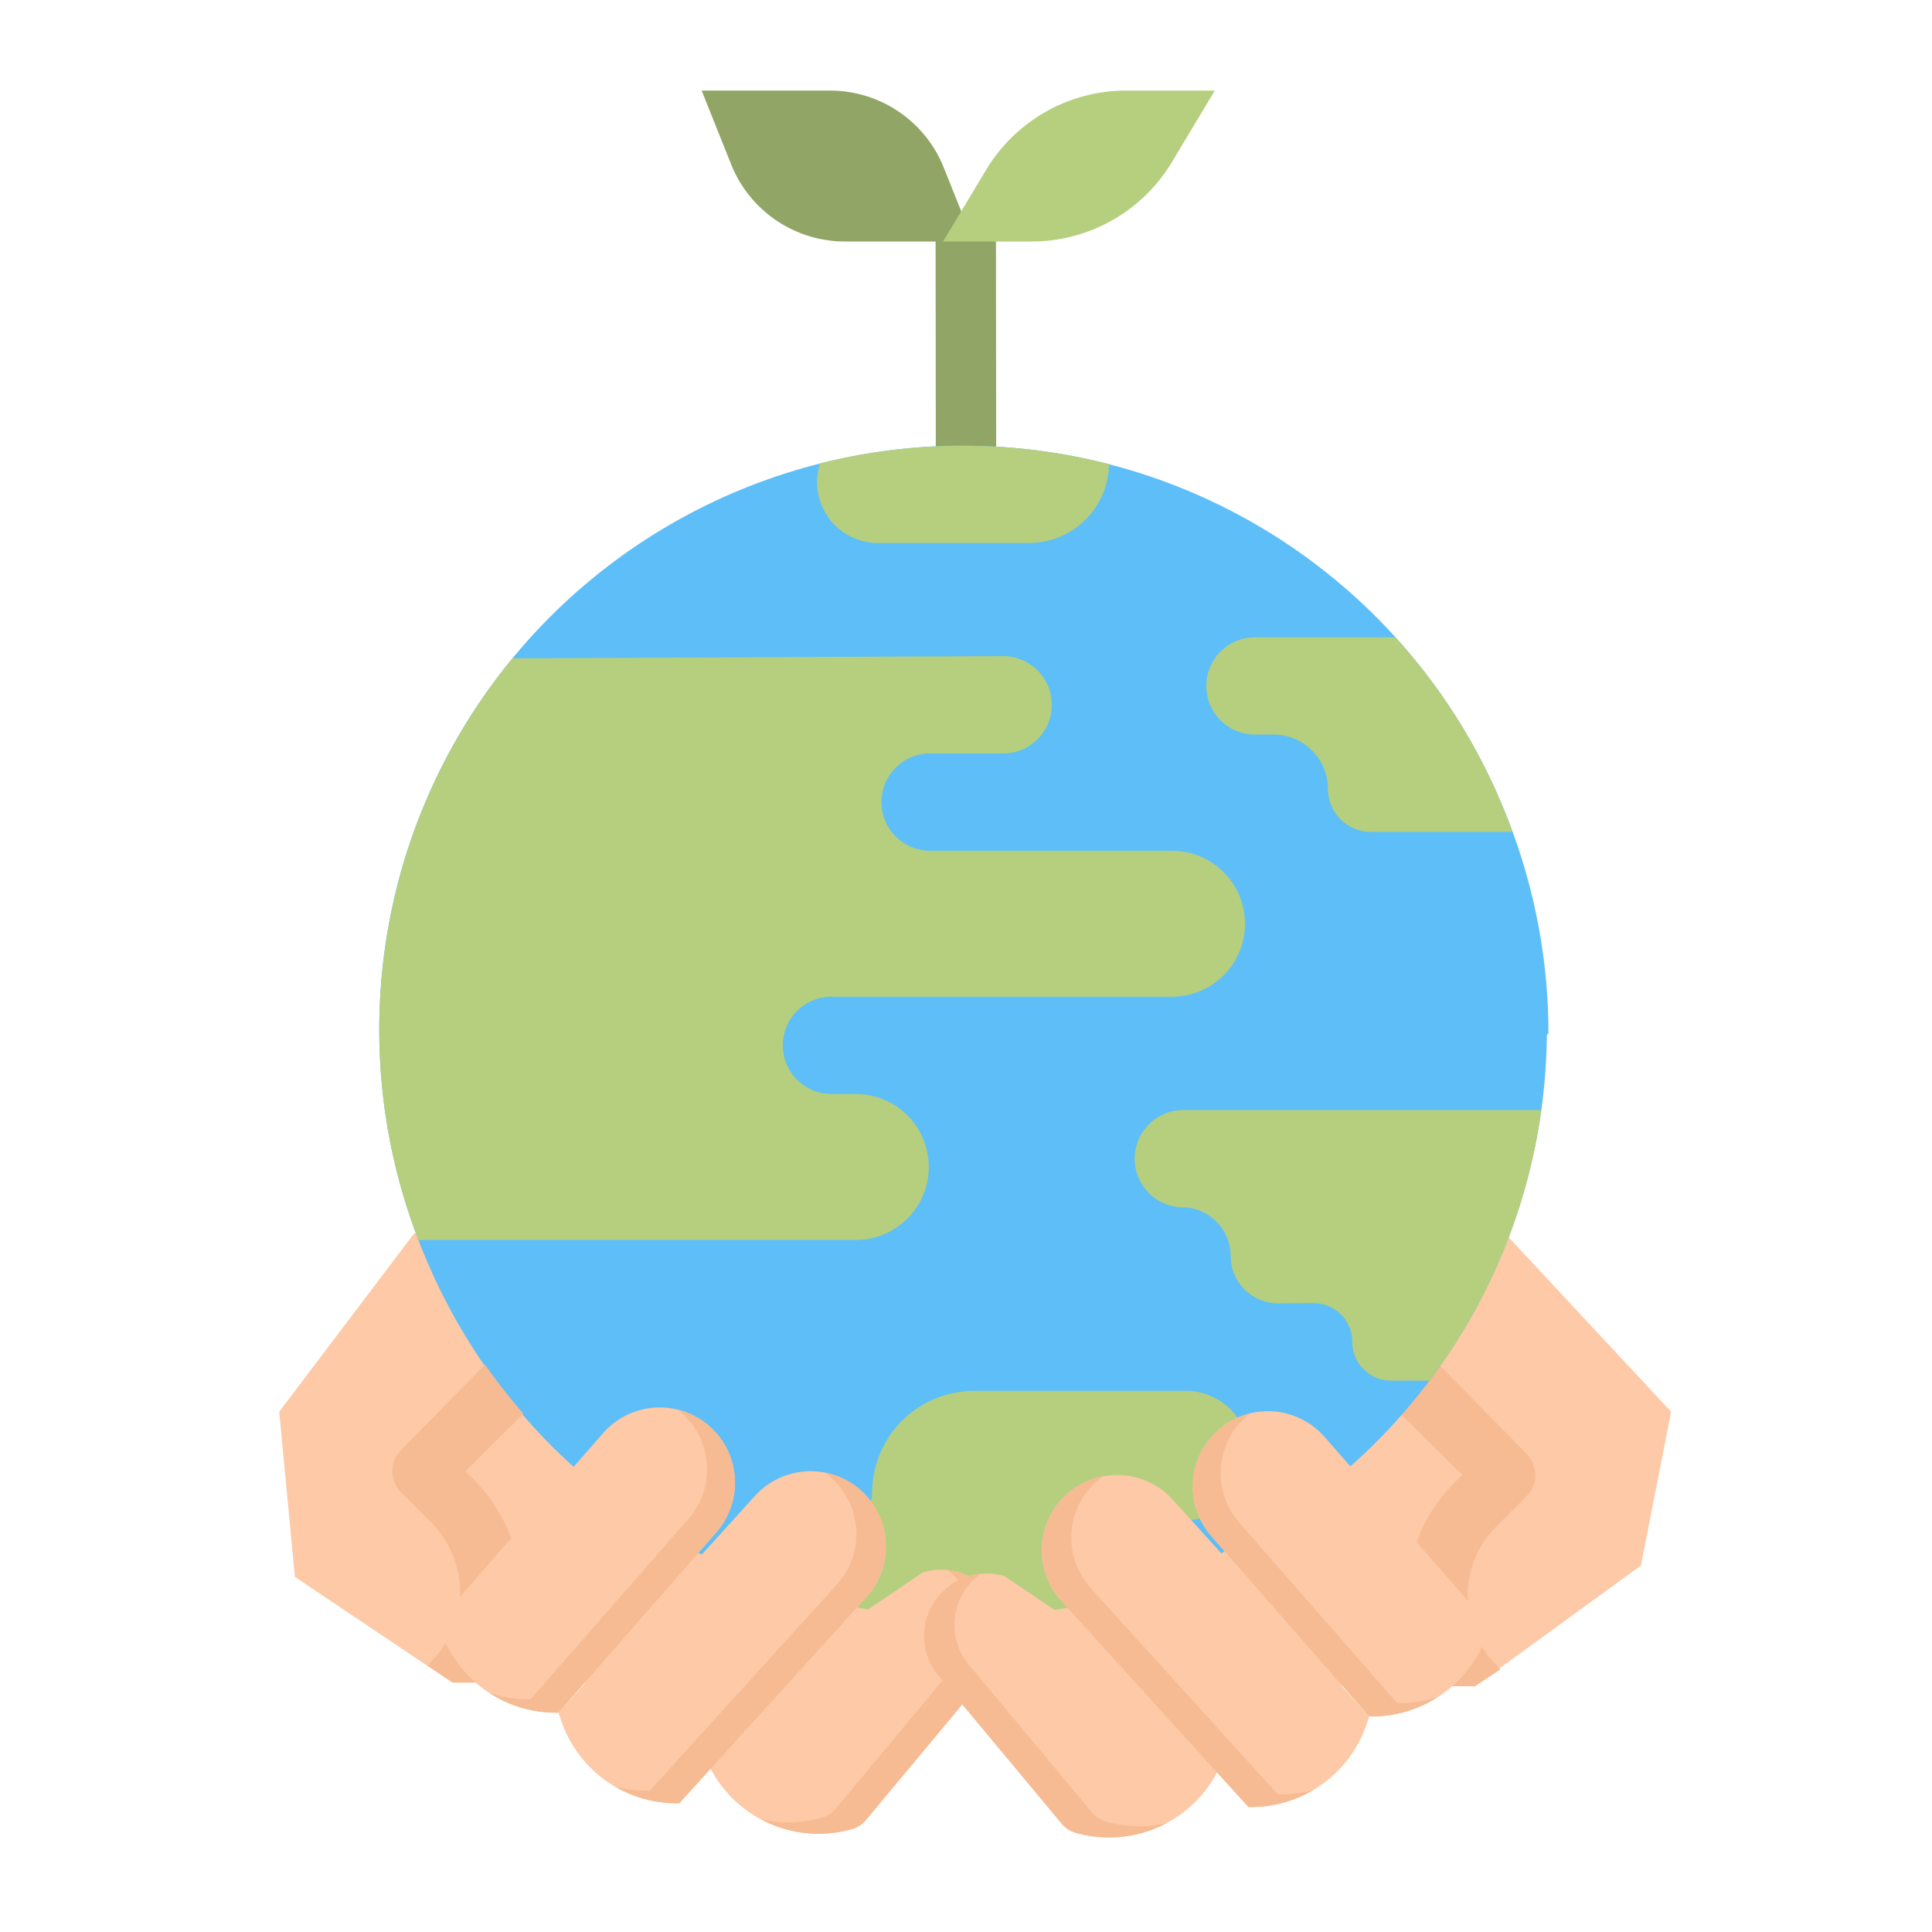 <svg height="512" viewBox="0 0 512 512" width="512" xmlns="http://www.w3.org/2000/svg"><g id="flat"><path d="m124.036 445.885h-4.177l-41.711-28-4.148-43.761 35.74-47.239 33.119-5.885h224l32 5.885 44 47.239-8 40.761-44 32z" fill="#fdc9a6"/><path d="m368.109 371.65 19.44 19.23-2.35 2.35a42 42 0 0 0 -4.74 53.65h10.4l6.65-4.44a7.49 7.49 0 0 0 -.99-1.21 25.965 25.965 0 0 1 0-36.69l8-8a8 8 0 0 0 0-11.31l-23.95-24.38c-3.12-3.12-9.98-3.81-13.1-.68s-2.48 8.36.64 11.48z" fill="#fdc9a6"/><path d="m368.109 371.65 19.44 19.23-2.35 2.35a42 42 0 0 0 -4.74 53.65h10.4l6.65-4.44a7.49 7.49 0 0 0 -.99-1.21 25.965 25.965 0 0 1 0-36.69l8-8a8 8 0 0 0 0-11.31l-23.95-24.38c-3.12-3.12-9.98-3.81-13.1-.68s-2.48 8.36.64 11.48z" fill="#f6bb92"/><path d="m410.352 273.835a154.717 154.717 0 1 0 -154.717 154.717" fill="#5ebef7"/><path d="m142.75 370.65-19.44 19.23 2.35 2.35a42 42 0 0 1 4.74 53.65h-10.4l-6.65-4.44a7.49 7.49 0 0 1 .99-1.21 25.965 25.965 0 0 0 0-36.69l-8-8a8 8 0 0 1 0-11.31l23.95-24.38c3.12-3.12 9.98-3.81 13.1-.68s2.48 8.36-.64 11.48z" fill="#fdc9a6"/><path d="m142.75 370.65-19.44 19.23 2.35 2.35a42 42 0 0 1 4.74 53.65h-10.4l-6.65-4.44a7.49 7.49 0 0 1 .99-1.21 25.965 25.965 0 0 0 0-36.69l-8-8a8 8 0 0 1 0-11.31l23.95-24.38c3.12-3.12 9.98-3.81 13.1-.68s2.48 8.36-.64 11.48z" fill="#f6bb92"/><path d="m256 128h-.131a8 8 0 0 1 -7.869-8.13l-.059-58.115c.072-4.417 4.71-3.964 9.128-3.869 4.418.071 6.941-.289 6.87 4.129l.061 58.115a8 8 0 0 1 -8 7.87z" fill="#91a666"/><circle cx="255.224" cy="272.835" fill="#5ebef7" r="154.717"/><g fill="#b5cf7f"><path d="m293.89 122.99a21.166 21.166 0 0 1 -21.18 20.91h-40.05a16.116 16.116 0 0 1 -15.33-21.1 155.844 155.844 0 0 1 76.56.19z"/><path d="m226.8 328.6h-115.93a154.914 154.914 0 0 1 24.93-154.13l129.68-.59a12.9 12.9 0 1 1 0 25.79h-19.34a12.9 12.9 0 0 0 0 25.79h64.46a19.34 19.34 0 1 1 0 38.68h-90.25a12.89 12.89 0 0 0 0 25.78h6.45a19.34 19.34 0 1 1 0 38.68z"/><path d="m400.84 220.46h-37.55a11.369 11.369 0 0 1 -11.37-11.37 14.417 14.417 0 0 0 -14.41-14.42h-4.93a12.89 12.89 0 1 1 0-25.78h37.23a154.521 154.521 0 0 1 31.03 51.57z"/><path d="m408.48 294.17a153.841 153.841 0 0 1 -29.64 71.71h-10.2a10.277 10.277 0 0 1 -10.27-10.27 10.283 10.283 0 0 0 -10.34-10.28l-9.01.06h-.34a12.541 12.541 0 0 1 -12.54-12.54 12.906 12.906 0 0 0 -12.9-12.89 12.9 12.9 0 0 1 0-25.79z"/><path d="m330.96 385.23a16.64 16.64 0 0 1 -16.64 16.64h-2.39a14.237 14.237 0 0 0 -14.25 14.25 27.419 27.419 0 0 1 -.6 5.7 155.481 155.481 0 0 1 -98.4-4.93 20.794 20.794 0 0 1 19.98-15.02h6.23a6.248 6.248 0 0 0 6.24-6.24 27.036 27.036 0 0 1 27.04-27.03h56.15a16.627 16.627 0 0 1 16.64 16.63z"/><path d="m330.96 386.23a16.64 16.64 0 0 1 -16.64 16.64h-2.39a14.237 14.237 0 0 0 -14.25 14.25 27.419 27.419 0 0 1 -.6 5.7 155.481 155.481 0 0 1 -98.4-4.93 20.794 20.794 0 0 1 19.98-15.02h6.23a6.248 6.248 0 0 0 6.24-6.24 27.036 27.036 0 0 1 27.04-27.03h56.15a16.627 16.627 0 0 1 16.64 16.63z"/></g><path d="m116.008 429.885 43.821-50.085a19.944 19.944 0 0 1 26.975-2.822 19.944 19.944 0 0 1 3.043 29.087l-41.839 47.816h-.7a32.321 32.321 0 0 1 -30.663-22.1z" fill="#fdc9a6"/><path d="m194.78 392.96a19.827 19.827 0 0 1 -4.93 13.11l-41.84 47.81h-.71a32.207 32.207 0 0 1 -17.59-5.21 32.173 32.173 0 0 0 10.21 1.66h.7l41.84-47.81a19.946 19.946 0 0 0 -2.87-28.95 19.937 19.937 0 0 1 15.19 19.39z" fill="#f6bb92"/><path d="m188.008 468.074a32.322 32.322 0 0 0 37.79 16.631 7.46 7.46 0 0 0 3.681-2.4l32.621-39.146a16.559 16.559 0 0 0 2.987-15.835 16.556 16.556 0 0 0 -20.477-10.618l-28.61 19.368z" fill="#fdc9a6"/><path d="m188.008 468.074a32.322 32.322 0 0 0 37.79 16.631 7.46 7.46 0 0 0 3.681-2.4l32.621-39.146a16.559 16.559 0 0 0 2.987-15.835 16.556 16.556 0 0 0 -20.477-10.618l-28.61 19.368z" fill="#fdc9a6"/><path d="m262.1 443.16-32.62 39.15a7.528 7.528 0 0 1 -3.68 2.4 32.3 32.3 0 0 1 -24.05-2.54 32.178 32.178 0 0 0 16.05-.44 7.46 7.46 0 0 0 3.68-2.4l32.62-39.15a16.55 16.55 0 0 0 -3.14-24.1 16.553 16.553 0 0 1 11.14 27.08z" fill="#f6bb92"/><path d="m148.008 453.885 51.821-57.185a19.944 19.944 0 0 1 26.975-2.822 19.945 19.945 0 0 1 3.043 29.088l-49.839 54.923h-.7a32.321 32.321 0 0 1 -30.663-22.1z" fill="#fdc9a6"/><path d="m234.78 409.85a19.827 19.827 0 0 1 -4.93 13.11l-49.84 54.92h-.71a32.116 32.116 0 0 1 -16.44-4.5 32.177 32.177 0 0 0 8.64 1.18h.7l49.84-54.92a19.958 19.958 0 0 0 -3.04-29.09c-.14-.11-.29-.21-.44-.32a19.955 19.955 0 0 1 16.22 19.62z" fill="#f6bb92"/><path d="m257.941 64-7.834-19.586a32.476 32.476 0 0 0 -30.153-20.414h-34.013l7.834 19.586a32.477 32.477 0 0 0 30.153 20.414z" fill="#91a666"/><path d="m321.941 24h-23.471a43.323 43.323 0 0 0 -37.149 21.033l-11.38 18.967h23.472a43.321 43.321 0 0 0 37.148-21.033z" fill="#b5cf7f"/><path d="m394.851 430.885-43.821-50.085a19.944 19.944 0 0 0 -26.975-2.822 19.943 19.943 0 0 0 -3.042 29.087l41.838 47.816h.7a32.32 32.32 0 0 0 30.663-22.1z" fill="#fdc9a6"/><path d="m316.079 393.96a19.827 19.827 0 0 0 4.93 13.11l41.84 47.81h.71a32.207 32.207 0 0 0 17.59-5.21 32.173 32.173 0 0 1 -10.21 1.66h-.7l-41.839-47.81a19.946 19.946 0 0 1 2.87-28.95 19.937 19.937 0 0 0 -15.19 19.39z" fill="#f6bb92"/><path d="m322.851 469.074a32.322 32.322 0 0 1 -37.79 16.631 7.46 7.46 0 0 1 -3.681-2.4l-32.625-39.149a16.559 16.559 0 0 1 -2.987-15.835 16.556 16.556 0 0 1 20.477-10.618l28.614 19.368z" fill="#fdc9a6"/><path d="m248.759 444.16 32.62 39.15a7.528 7.528 0 0 0 3.68 2.4 32.3 32.3 0 0 0 24.05-2.54 32.178 32.178 0 0 1 -16.05-.44 7.46 7.46 0 0 1 -3.68-2.4l-32.62-39.15a16.55 16.55 0 0 1 3.14-24.1 16.553 16.553 0 0 0 -11.14 27.08z" fill="#f6bb92"/><path d="m362.851 454.885-51.821-57.185a19.944 19.944 0 0 0 -26.975-2.822 19.944 19.944 0 0 0 -3.042 29.088l49.838 54.923h.7a32.32 32.32 0 0 0 30.663-22.1z" fill="#fdc9a6"/><path d="m276.079 410.85a19.827 19.827 0 0 0 4.93 13.11l49.84 54.92h.71a32.116 32.116 0 0 0 16.44-4.5 32.177 32.177 0 0 1 -8.64 1.18h-.7l-49.84-54.92a19.958 19.958 0 0 1 3.04-29.09c.14-.11.29-.21.44-.32a19.955 19.955 0 0 0 -16.22 19.62z" fill="#f6bb92"/></g></svg>